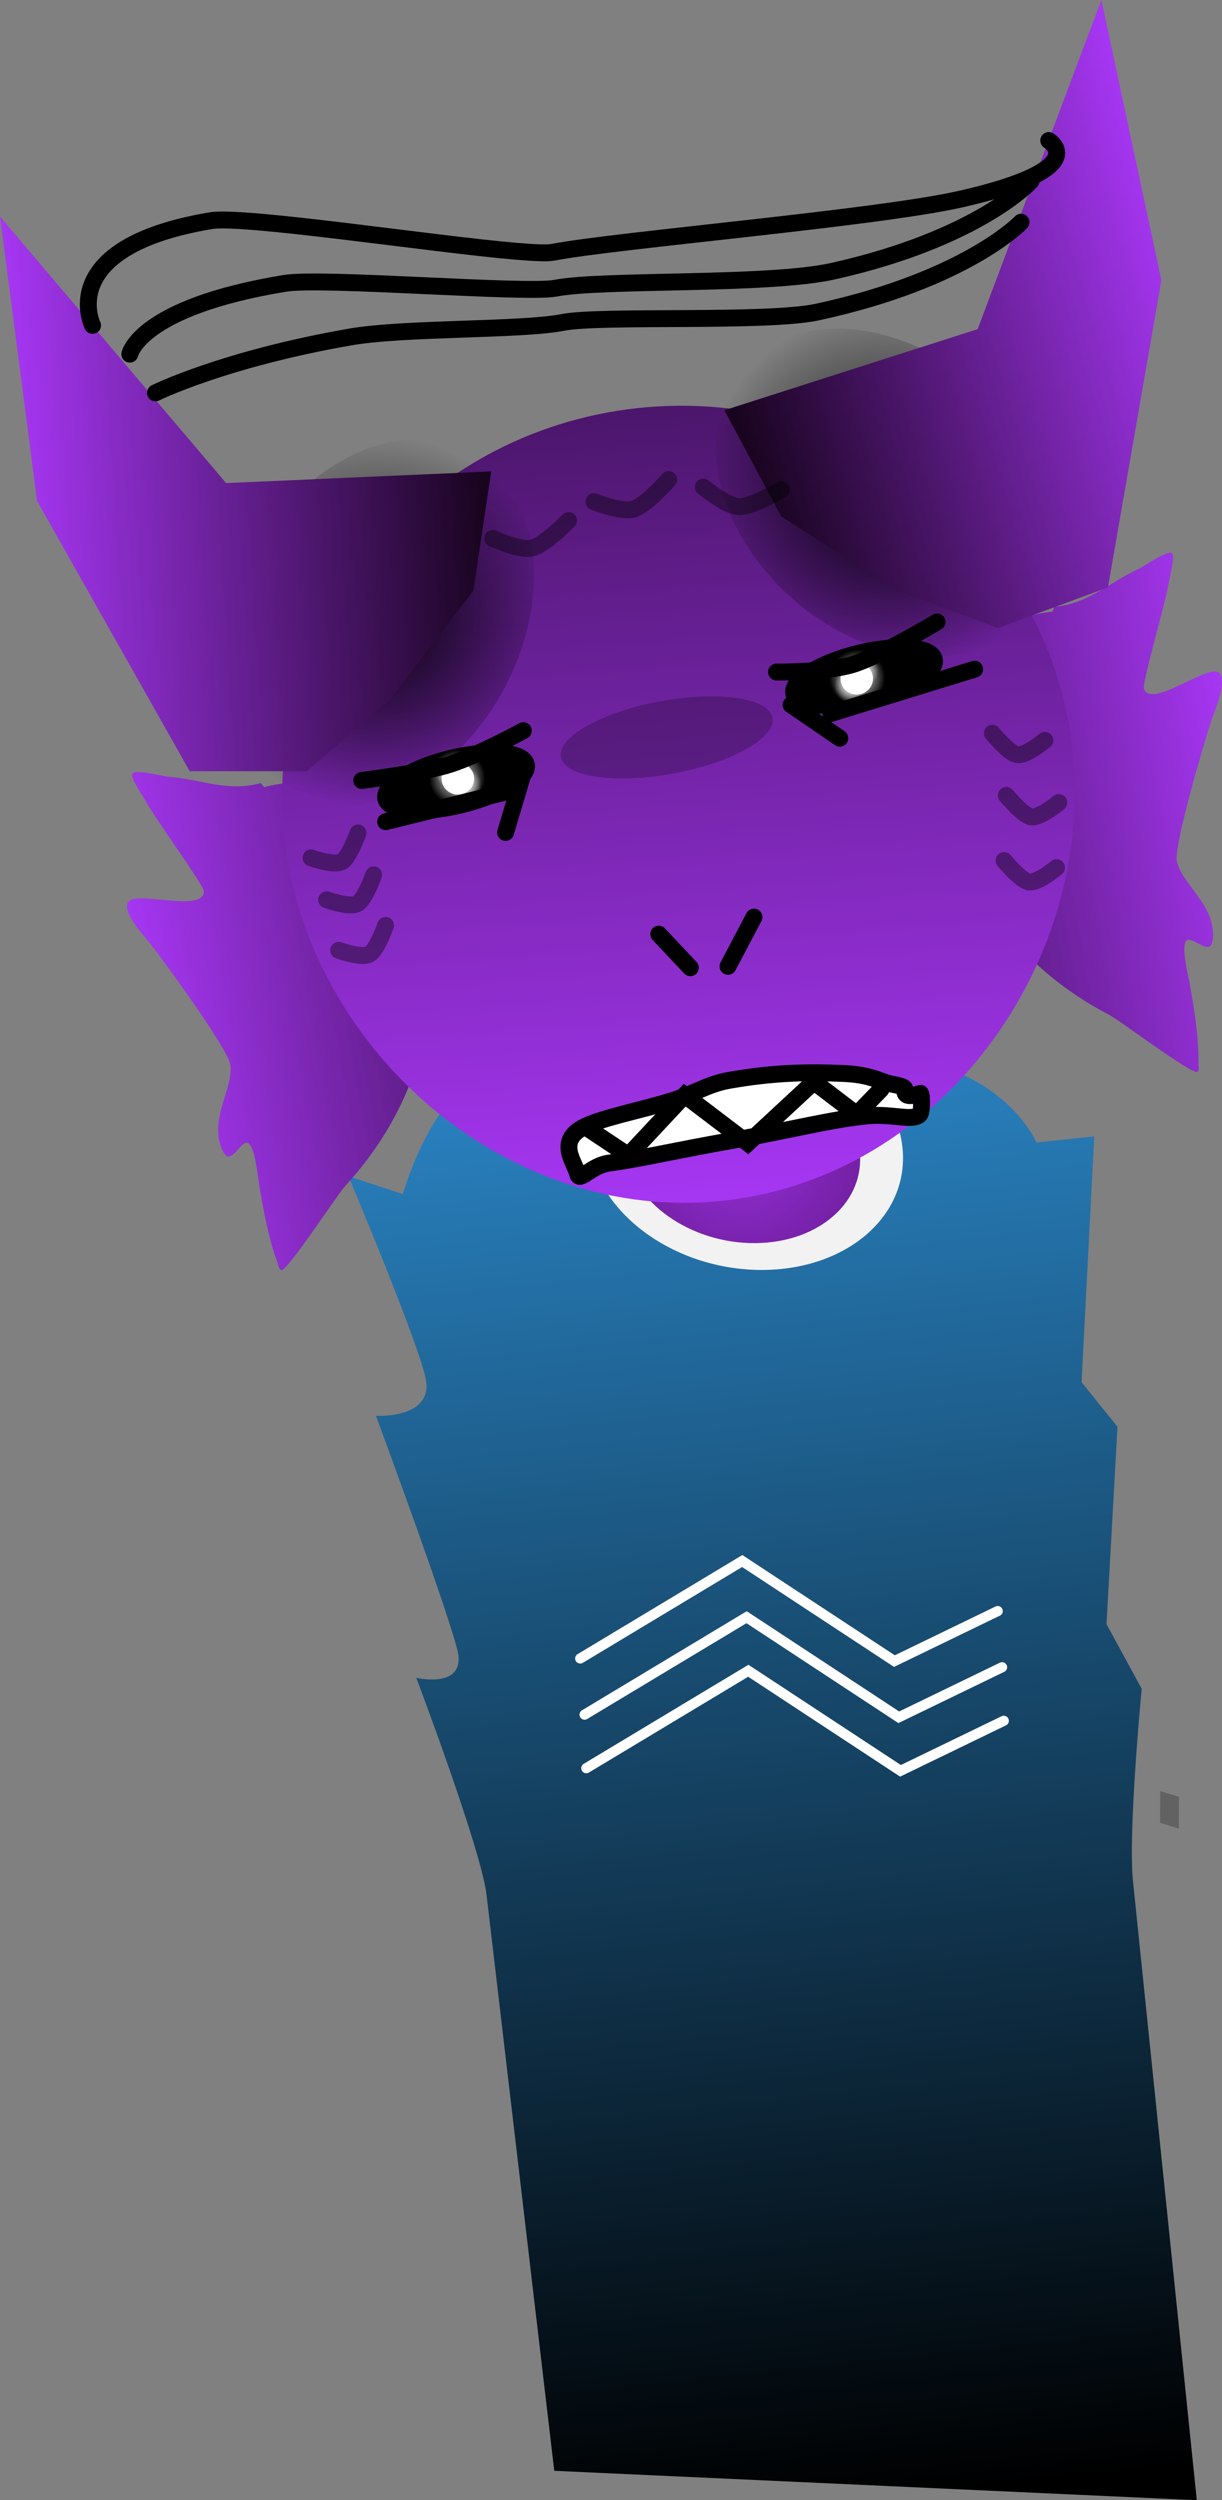 <svg version="1.1" xmlns="http://www.w3.org/2000/svg" xmlns:xlink="http://www.w3.org/1999/xlink" width="180.817" height="369.908" viewBox="0,0,180.817,369.908"><rect x="0" y="0" width="180.817" height="369.908" fill="#808080" stroke="none"/><defs><linearGradient x1="291.232" y1="133.832" x2="313.817" y2="347.511" gradientUnits="userSpaceOnUse" id="color-1"><stop offset="0" stop-color="#2982c1"/><stop offset="1" stop-color="#000000"/></linearGradient><radialGradient cx="294.604" cy="147.668" r="17.406" gradientUnits="userSpaceOnUse" id="color-2"><stop offset="0" stop-color="#922fd5"/><stop offset="1" stop-color="#7520a6"/></radialGradient><linearGradient x1="368.743" y1="96.218" x2="327.123" y2="103.664" gradientUnits="userSpaceOnUse" id="color-3"><stop offset="0" stop-color="#a636f3"/><stop offset="1" stop-color="#581b7d"/></linearGradient><linearGradient x1="206.792" y1="130.283" x2="248.412" y2="122.837" gradientUnits="userSpaceOnUse" id="color-4"><stop offset="0" stop-color="#a636f3"/><stop offset="1" stop-color="#581b7d"/></linearGradient><linearGradient x1="280.968" y1="37.817" x2="289.703" y2="155.438" gradientUnits="userSpaceOnUse" id="color-5"><stop offset="0" stop-color="#4c166c"/><stop offset="1" stop-color="#a636f3"/></linearGradient><radialGradient cx="240.65" cy="69.759" r="27.673" gradientUnits="userSpaceOnUse" id="color-6"><stop offset="0" stop-color="#000000" stop-opacity="0.925"/><stop offset="1" stop-color="#000000" stop-opacity="0"/></radialGradient><linearGradient x1="187.52" y1="51.932" x2="257.531" y2="47.53" gradientUnits="userSpaceOnUse" id="color-7"><stop offset="0" stop-color="#a636f3"/><stop offset="1" stop-color="#16031b"/></linearGradient><radialGradient cx="315.886" cy="50.506" r="27.151" gradientUnits="userSpaceOnUse" id="color-8"><stop offset="0" stop-color="#000000" stop-opacity="0.925"/><stop offset="1" stop-color="#000000" stop-opacity="0"/></radialGradient><linearGradient x1="359.373" y1="18.303" x2="292.071" y2="38.47" gradientUnits="userSpaceOnUse" id="color-9"><stop offset="0" stop-color="#a636f3"/><stop offset="1" stop-color="#16031b"/></linearGradient><radialGradient cx="252.482" cy="92.677" r="4.149" gradientUnits="userSpaceOnUse" id="color-10"><stop offset="0" stop-color="#ffffff"/><stop offset="1" stop-color="#ffffff" stop-opacity="0"/></radialGradient><radialGradient cx="251.605" cy="91.726" r="2.446" gradientUnits="userSpaceOnUse" id="color-11"><stop offset="0" stop-color="#ffffff"/><stop offset="1" stop-color="#ffffff" stop-opacity="0"/></radialGradient><radialGradient cx="253.616" cy="93.689" r="2.446" gradientUnits="userSpaceOnUse" id="color-12"><stop offset="0" stop-color="#ffffff"/><stop offset="1" stop-color="#ffffff" stop-opacity="0"/></radialGradient><radialGradient cx="311.681" cy="77.868" r="4.149" gradientUnits="userSpaceOnUse" id="color-13"><stop offset="0" stop-color="#ffffff"/><stop offset="1" stop-color="#ffffff" stop-opacity="0"/></radialGradient><radialGradient cx="312.408" cy="76.798" r="2.446" gradientUnits="userSpaceOnUse" id="color-14"><stop offset="0" stop-color="#ffffff"/><stop offset="1" stop-color="#ffffff" stop-opacity="0"/></radialGradient><radialGradient cx="310.709" cy="79.036" r="2.446" gradientUnits="userSpaceOnUse" id="color-15"><stop offset="0" stop-color="#ffffff"/><stop offset="1" stop-color="#ffffff" stop-opacity="0"/></radialGradient></defs><g transform="translate(-184.83,22.396)"><g stroke-miterlimit="10"><path d="M266.844,343.164c0,0 -5.064,-43.066 -10.019,-85.199c-0.795,-6.763 -10.402,-32.125 -10.402,-32.125c0,0 6.814,1.612 6.233,-3.325c-0.425,-3.614 -12.193,-35.443 -12.193,-35.443c0,0 8.084,0.498 7.437,-5.009c-0.509,-4.33 -11.517,-30.445 -11.517,-30.445l8.057,2.659c0,0 4.981,-17.779 14.574,-18.263c9.527,-0.481 32.158,-1.146 51.881,-2.141c21.393,-1.08 27.301,12.76 27.301,12.76l8.548,-0.892l-1.877,36.354l5.318,6.608l-1.628,29.19l5.208,9.574c0,0 -2.039,21.174 -1.295,28.395c4.623,44.848 9.447,91.65 9.447,91.65z" fill="url(#color-1)" stroke="#000000" stroke-width="0" stroke-linecap="butt"/><path d="M318.398,147.715c0.85,10.181 -8.864,18.136 -21.698,17.769c-12.834,-0.367 -23.927,-8.918 -24.777,-19.099c-0.85,-10.181 8.864,-18.136 21.698,-17.769c12.834,0.367 23.927,8.918 24.777,19.099z" fill="#f2f2f2" stroke="#000000" stroke-width="0" stroke-linecap="butt"/><path d="M312.071,148.244c0.605,7.647 -6.725,13.589 -16.371,13.271c-9.647,-0.318 -17.957,-6.776 -18.562,-14.423c-0.605,-7.647 6.725,-13.589 16.371,-13.271c9.647,0.318 17.957,6.776 18.562,14.423z" fill="url(#color-2)" stroke="#000000" stroke-width="0" stroke-linecap="butt"/><path d="M270.685,222.978l23.971,-14.418l22.52,14.808l15.283,-7.404" fill="none" stroke="#ffffff" stroke-width="1.5" stroke-linecap="round"/><path d="M271.33,231.29l23.971,-14.418l22.52,14.808l15.283,-7.404" fill="none" stroke="#ffffff" stroke-width="1.5" stroke-linecap="round"/><path d="M271.584,239.212l23.971,-14.418l22.52,14.808l15.283,-7.404" fill="none" stroke="#ffffff" stroke-width="1.5" stroke-linecap="round"/><path d="M356.507,242.585l2.775,0.867l-0.017,4.707l-2.775,-0.867l0.017,-4.707z" fill-opacity="0.231" fill="#000000" stroke="none" stroke-width="0" stroke-linecap="butt"/><path d="M340.83,67.372c5.13,-0.447 8.154,-3.646 12.56,-5.636c0.671,-0.303 4.231,-2.832 4.872,-2.263c0.494,0.439 -0.507,4.201 -0.596,4.841c-0.303,2.179 -3.851,14.349 -3.576,15.174c1.013,3.044 9.316,-3.522 11.006,-2.42c1.549,1.009 -0.627,5.937 -0.986,7.02c-1.017,3.062 -5.639,18.71 -5.146,20.933c0.785,3.538 6.006,6.723 5.285,11.716c-0.354,2.45 -2.86,-0.611 -3.793,-0.01c-0.95,0.612 0.168,5.071 0.341,6.022c0.706,3.878 1.426,8.232 1.371,12.21c-0.006,0.41 0.159,1 -0.14,1.216c-0.746,0.538 -11.511,-7.623 -13.16,-8.476c-8.03,-4.154 -16.418,-11.365 -20.268,-21.059c-5.816,-14.646 -4.751,-37.072 11.959,-38.531z" fill="url(#color-3)" stroke="#000000" stroke-width="0" stroke-linecap="round"/><path d="M223.921,94.067c16.2,-4.429 24.68,16.289 24.095,32.08c-0.387,10.453 -5.87,20.145 -12.035,26.839c-1.267,1.375 -8.668,12.786 -9.549,12.539c-0.353,-0.099 -0.395,-0.711 -0.537,-1.095c-1.379,-3.722 -2.154,-8.066 -2.783,-11.958c-0.154,-0.955 -0.59,-5.535 -1.688,-5.781c-1.078,-0.241 -2.413,3.507 -3.564,1.326c-2.344,-4.445 1.504,-9.252 1.062,-12.852c-0.277,-2.262 -9.842,-15.371 -11.82,-17.898c-0.699,-0.893 -4.388,-4.772 -3.268,-6.258c1.222,-1.622 11.219,1.669 11.157,-1.545c-0.017,-0.872 -7.411,-11.084 -8.423,-13.028c-0.297,-0.571 -2.493,-3.761 -2.175,-4.345c0.413,-0.758 4.604,0.384 5.336,0.436c4.807,0.342 8.717,2.3 13.69,0.939z" fill="url(#color-4)" stroke="#000000" stroke-width="0" stroke-linecap="round"/><path d="M343.536,88.731c3.301,31.478 -19.514,63.073 -51.725,66.521c-32.211,3.448 -61.622,-22.556 -64.923,-54.034c-3.301,-31.478 20.136,-59.792 52.347,-63.24c32.211,-3.448 60.999,19.275 64.3,50.753z" fill="url(#color-5)" stroke="#000000" stroke-width="0" stroke-linecap="butt"/><path d="M299.135,83.821c0.523,2.956 -6.061,6.644 -14.706,8.237c-8.645,1.594 -16.077,0.489 -16.6,-2.466c-0.523,-2.956 6.061,-6.644 14.706,-8.237c8.645,-1.594 16.077,-0.489 16.6,2.466z" fill-opacity="0.231" fill="#000000" stroke="none" stroke-width="0" stroke-linecap="butt"/><path d="M249.978,90.996c-11.725,9.38 -25.406,7.476 -30.557,-4.252c-5.152,-11.728 0.176,-28.84 11.901,-38.22c11.725,-9.38 25.406,-7.476 30.557,4.252c5.152,11.728 -0.176,28.84 -11.901,38.22z" fill="url(#color-6)" stroke="#000000" stroke-width="0" stroke-linecap="butt"/><path d="M254.864,65.02l-12.347,16.118l-12.299,10.568l-17.32,-0.001l-22.587,-39.989l-5.481,-42.073l33.453,39.435l39.237,-1.727z" fill="url(#color-7)" stroke="#000000" stroke-width="0" stroke-linecap="round"/><path d="M290.743,42.067c0.916,-12.575 12.914,-18.991 26.8,-14.331c13.886,4.66 24.4,18.633 23.485,31.208c-0.916,12.575 -12.914,18.991 -26.8,14.331c-13.886,-4.66 -24.4,-18.633 -23.485,-31.208z" fill="url(#color-8)" stroke="#000000" stroke-width="0" stroke-linecap="butt"/><path d="M292.022,38.298l37.472,-11.998l18.306,-48.696l8.877,41.465l-7.904,45.444l-16.287,6.014l-15.09,-5.667l-16.985,-10.87z" fill="url(#color-9)" stroke="#000000" stroke-width="0" stroke-linecap="round"/><path d="M268.964,54.618c0,0 -1.11,1.148 -2.428,2.232c-1.021,0.841 -2.167,1.643 -3.016,1.843c-0.79,0.186 -2.017,-0.076 -3.137,-0.425c-1.4,-0.437 -2.632,-1.009 -2.632,-1.009" fill="none" stroke-opacity="0.404" stroke="#000000" stroke-width="2.5" stroke-linecap="round"/><path d="M300.409,50.053c0,0 -1.357,0.818 -2.898,1.521c-1.195,0.545 -2.501,1.02 -3.372,0.991c-0.811,-0.027 -1.936,-0.602 -2.934,-1.233c-1.249,-0.789 -2.303,-1.664 -2.303,-1.664" fill="none" stroke-opacity="0.404" stroke="#000000" stroke-width="2.5" stroke-linecap="round"/><path d="M283.767,48.564c0,0 -1.049,1.208 -2.308,2.364c-0.976,0.896 -2.078,1.761 -2.915,2.008c-0.779,0.23 -2.018,0.035 -3.153,-0.251c-1.42,-0.359 -2.679,-0.862 -2.679,-0.862" fill="none" stroke-opacity="0.404" stroke="#000000" stroke-width="2.5" stroke-linecap="round"/><path d="M339.434,87.139c0,0 -0.867,0.731 -1.865,1.336c-0.774,0.469 -1.626,0.863 -2.214,0.783c-0.548,-0.074 -1.337,-0.709 -2.044,-1.392c-0.885,-0.854 -1.643,-1.782 -1.643,-1.782" fill="none" stroke-opacity="0.404" stroke="#000000" stroke-width="2.5" stroke-linecap="round"/><path d="M341.501,96.34c0,0 -0.867,0.731 -1.865,1.336c-0.774,0.469 -1.626,0.863 -2.214,0.783c-0.548,-0.074 -1.337,-0.709 -2.044,-1.392c-0.885,-0.854 -1.643,-1.782 -1.643,-1.782" fill="none" stroke-opacity="0.404" stroke="#000000" stroke-width="2.5" stroke-linecap="round"/><path d="M341.168,105.971c0,0 -0.867,0.731 -1.865,1.336c-0.774,0.469 -1.626,0.863 -2.214,0.783c-0.548,-0.074 -1.337,-0.709 -2.044,-1.392c-0.885,-0.854 -1.643,-1.782 -1.643,-1.782" fill="none" stroke-opacity="0.404" stroke="#000000" stroke-width="2.5" stroke-linecap="round"/><path d="M237.806,100.839c0,0 -0.403,1.136 -0.951,2.246c-0.438,0.888 -0.968,1.759 -1.458,2.019c-0.526,0.279 -1.459,0.205 -2.343,0.032c-1.14,-0.223 -2.199,-0.609 -2.199,-0.609" fill="none" stroke-opacity="0.404" stroke="#000000" stroke-width="2.5" stroke-linecap="round"/><path d="M240.118,107.04c0,0 -0.403,1.136 -0.951,2.246c-0.438,0.888 -0.968,1.759 -1.458,2.019c-0.526,0.279 -1.459,0.205 -2.343,0.032c-1.14,-0.223 -2.199,-0.609 -2.199,-0.609" fill="none" stroke-opacity="0.404" stroke="#000000" stroke-width="2.5" stroke-linecap="round"/><path d="M241.89,114.52c0,0 -0.403,1.136 -0.951,2.246c-0.438,0.888 -0.968,1.759 -1.458,2.019c-0.526,0.279 -1.459,0.205 -2.343,0.032c-1.14,-0.223 -2.199,-0.609 -2.199,-0.609" fill="none" stroke-opacity="0.404" stroke="#000000" stroke-width="2.5" stroke-linecap="round"/><path d="M282.305,115.813l4.676,4.969" fill="none" stroke="#000000" stroke-width="2.5" stroke-linecap="round"/><path d="M292.55,120.577l3.843,-7.285" fill="none" stroke="#000000" stroke-width="2.5" stroke-linecap="round"/><path d="M198.526,25.748c0,0 -5.756,-11.601 17.511,-15.495c4.821,-0.807 32.654,3.449 45.073,4.519c2.731,0.235 4.717,0.316 5.548,0.156c9.315,-1.801 47.89,-5.038 60.361,-7.876c19.959,-4.543 12.992,-8.655 12.992,-8.655" fill="none" stroke="#000000" stroke-width="2.5" stroke-linecap="round"/><path d="M337.389,4.396c0,0 -7.692,8.492 -29.276,13.326c-9.614,2.153 -34.044,1.168 -41.09,2.521c-4.407,0.846 -34.478,-1.629 -40.034,-0.718c-21.555,3.534 -22.952,10.479 -22.952,10.479" fill="none" stroke="#000000" stroke-width="2.5" stroke-linecap="round"/><path d="M335.905,10.485c0,0 -8.032,8.52 -30.164,13.294c-7.407,1.598 -32.091,0.438 -37.599,1.523c-6.182,1.218 -23.473,0.762 -31.49,2.159c-18.756,3.268 -28.82,8.269 -28.82,8.269" fill="none" stroke="#000000" stroke-width="2.5" stroke-linecap="round"/><path d="M262.708,90.701c0.442,1.899 -3.855,4.576 -9.598,5.978c-5.743,1.403 -10.757,1.001 -11.199,-0.898c-0.442,-1.899 3.855,-4.576 9.598,-5.978c5.743,-1.403 10.757,-1.001 11.199,0.898z" fill="#000000" stroke="#000000" stroke-width="2.5" stroke-linecap="butt"/><path d="M323.082,75.147c0.442,1.899 -3.855,4.576 -9.598,5.978c-5.743,1.403 -10.757,1.001 -11.199,-0.898c-0.442,-1.899 3.855,-4.576 9.598,-5.978c5.743,-1.403 10.757,-1.001 11.199,0.898z" fill="#000000" stroke="#000000" stroke-width="2.5" stroke-linecap="butt"/><g stroke="none" stroke-width="0" stroke-linecap="butt"><path d="M254.978,92.634c0.096,1.295 -0.898,2.424 -2.221,2.522c-1.323,0.098 -2.473,-0.872 -2.57,-2.167c-0.096,-1.295 0.898,-2.424 2.221,-2.522c1.323,-0.098 2.473,0.872 2.57,2.167z" fill="#ffffff"/><g><path d="M256.619,92.37c0.168,2.266 -1.548,4.241 -3.833,4.41c-2.285,0.17 -4.274,-1.53 -4.442,-3.796c-0.168,-2.266 1.548,-4.241 3.833,-4.41c2.285,-0.17 4.274,1.53 4.442,3.796z" fill="url(#color-10)"/><path d="M254.044,91.545c0.377,5.08 -0.409,9.279 -1.756,9.379c-1.347,0.1 -2.745,-3.937 -3.122,-9.017c-0.377,-5.08 0.409,-9.279 1.756,-9.379c1.347,-0.1 2.745,3.937 3.122,9.017z" fill="url(#color-11)"/><path d="M256.055,93.508c0.377,5.08 -0.409,9.279 -1.756,9.379c-1.347,0.1 -2.745,-3.937 -3.122,-9.017c-0.377,-5.08 0.409,-9.279 1.756,-9.379c1.347,-0.1 2.745,3.937 3.122,9.017z" fill="url(#color-12)"/></g></g><g stroke="none" stroke-width="0" stroke-linecap="butt"><path d="M311.427,75.671c1.323,-0.098 2.473,0.872 2.57,2.167c0.096,1.295 -0.898,2.424 -2.221,2.522c-1.323,0.098 -2.473,-0.872 -2.57,-2.167c-0.096,-1.295 0.898,-2.424 2.221,-2.522z" fill="#ffffff"/><g><path d="M311.376,73.765c2.285,-0.17 4.274,1.53 4.442,3.796c0.168,2.266 -1.548,4.241 -3.833,4.41c-2.285,0.17 -4.274,-1.53 -4.442,-3.796c-0.168,-2.266 1.548,-4.241 3.833,-4.41z" fill="url(#color-13)"/><path d="M311.725,67.6c1.347,-0.1 2.745,3.937 3.122,9.017c0.377,5.08 -0.409,9.279 -1.756,9.379c-1.347,0.1 -2.745,-3.937 -3.122,-9.017c-0.377,-5.08 0.409,-9.279 1.756,-9.379z" fill="url(#color-14)"/><path d="M310.026,69.838c1.347,-0.1 2.745,3.937 3.122,9.017c0.377,5.08 -0.409,9.279 -1.756,9.379c-1.347,0.1 -2.745,-3.937 -3.122,-9.017c-0.377,-5.08 0.409,-9.279 1.756,-9.379z" fill="url(#color-15)"/></g></g><path d="M321.07,139.375c0.1,0.5 0.28,2.792 -0.227,3.199c-1.119,0.898 -4.052,-0.201 -7.548,0.111c-5.185,0.463 -12.055,2.226 -19.693,3.572c-9.327,1.644 -14.561,2.911 -18.66,3.427c-2.547,0.321 -4.386,2.874 -4.635,1.632c-0.312,-1.554 -3.119,-4.711 0.66,-6.831c2.505,-1.405 8.056,-2.447 13.043,-3.946c3.185,-0.957 5.57,-2.544 8.639,-3.085c7.045,-1.241 12.174,-1.228 16.879,-1.032c3.235,0.135 4.667,0.737 6.317,1.339c0.936,0.342 2.972,0.448 2.884,1.054c-0.242,1.68 2.321,0.455 2.342,0.559z" fill="#ffffff" stroke="#000000" stroke-width="2.5" stroke-linecap="butt"/><path d="M315.184,138.785l-3.584,3.707l-6.333,-4.834l-9.784,9.08l-9.338,-7.099l-8.337,8.913l-6.11,-4.064" fill="none" stroke="#000000" stroke-width="2.5" stroke-linecap="round"/><path d="M241.891,99.175l18.824,-4.65" fill="none" stroke="#000000" stroke-width="2.5" stroke-linecap="round"/><path d="M307.795,83.156l21.251,-6.542" fill="none" stroke="#000000" stroke-width="2.5" stroke-linecap="round"/><path d="M301.881,81.883l7.213,4.941" fill="none" stroke="#000000" stroke-width="2.5" stroke-linecap="round"/><path d="M262.518,91.139l-2.879,9.627" fill="none" stroke="#000000" stroke-width="2.5" stroke-linecap="round"/><path d="M262.266,85.712c0,0 -7.313,3.966 -11.328,5.13c-3.914,1.135 -12.581,2.232 -12.581,2.232" fill="none" stroke="#000000" stroke-width="2.5" stroke-linecap="round"/><path d="M323.482,69.623c0,0 -8.387,5.025 -12.389,6.274c-3.914,1.221 -11.365,1.139 -11.365,1.139" fill="none" stroke="#000000" stroke-width="2.5" stroke-linecap="round"/></g></g></svg>